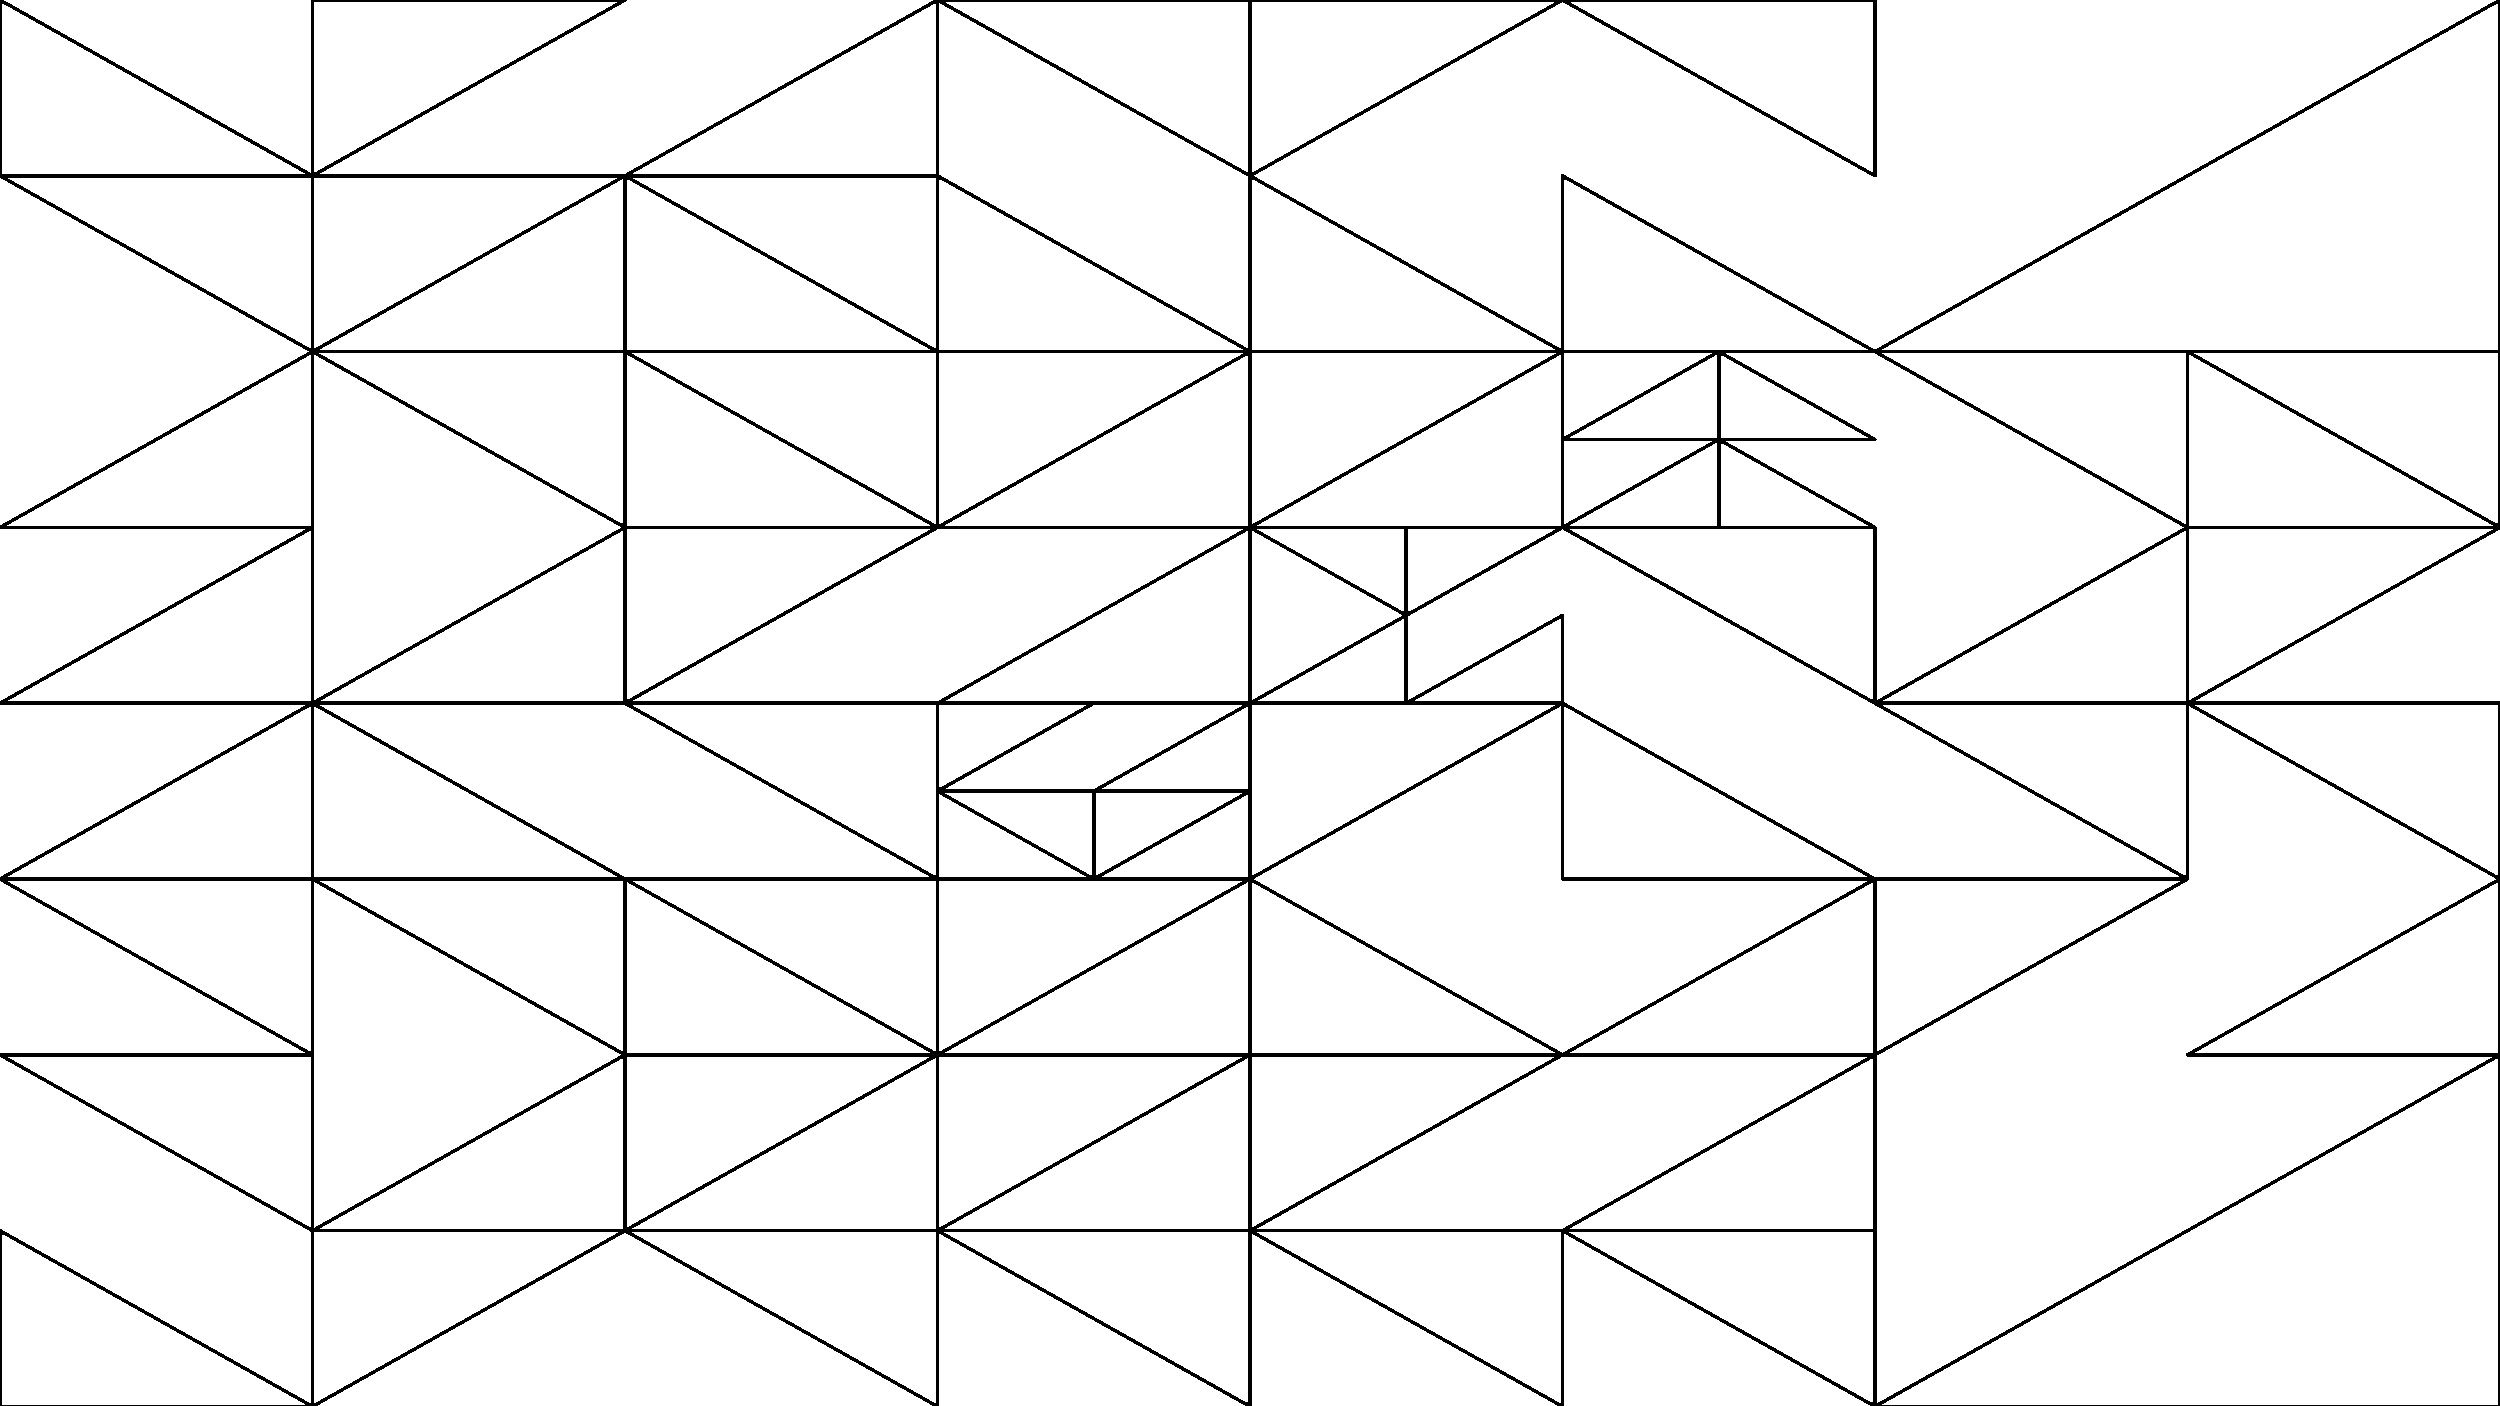 <svg xmlns="http://www.w3.org/2000/svg" version="1.1" xmlns:xlink="http://www.w3.org/1999/xlink" xmlns:svgjs="http://svgjs.dev/svgjs" viewBox="0 0 1422 800"><g shape-rendering="crispEdges" stroke-linejoin="round" fill="none" stroke-width="2" stroke="hsl(220, 62%, 45%)"><polygon points="1422,0 1422,200 1066.5,200"></polygon><polygon points="1066.5,100 888.75,0 1066.5,0"></polygon><polygon points="888.75,0 711,0 711,100"></polygon><polygon points="888.75,200 711,100 711,200"></polygon><polygon points="888.75,200 888.75,100 1066.5,200"></polygon><polygon points="1066.5,250 977.625,200 977.625,250"></polygon><polygon points="888.75,250 977.625,200 977.625,250"></polygon><polygon points="977.625,250 888.75,300 888.75,250"></polygon><polygon points="977.625,300 977.625,250 1066.5,300"></polygon><polygon points="888.75,300 888.75,200 711,300"></polygon><polygon points="799.875,350 888.75,300 799.875,300"></polygon><polygon points="799.875,300 711,300 799.875,350"></polygon><polygon points="711,400 799.875,350 799.875,400"></polygon><polygon points="888.75,400 888.75,350 799.875,400"></polygon><polygon points="888.75,300 1066.5,300 1066.5,400"></polygon><polygon points="1422,300 1422,200 1244.25,200"></polygon><polygon points="1244.25,300 1244.25,200 1066.5,200"></polygon><polygon points="1244.25,300 1066.5,400 1244.25,400"></polygon><polygon points="1244.25,400 1422,300 1244.25,300"></polygon><polygon points="711,0 711,100 533.25,0"></polygon><polygon points="533.25,0 533.25,100 355.5,100"></polygon><polygon points="533.25,200 355.5,200 355.5,100"></polygon><polygon points="533.25,100 533.25,200 711,200"></polygon><polygon points="355.5,0 177.75,100 177.75,0"></polygon><polygon points="0,100 177.75,100 0,0"></polygon><polygon points="177.75,100 0,100 177.75,200"></polygon><polygon points="177.75,200 355.5,100 177.75,100"></polygon><polygon points="355.5,200 177.75,200 355.5,300"></polygon><polygon points="177.75,200 177.75,300 0,300"></polygon><polygon points="177.75,300 177.75,400 0,400"></polygon><polygon points="177.75,400 355.5,400 355.5,300"></polygon><polygon points="533.25,300 711,200 711,300"></polygon><polygon points="533.25,300 533.25,200 355.5,200"></polygon><polygon points="355.5,300 533.25,300 355.5,400"></polygon><polygon points="711,400 711,300 533.25,400"></polygon><polygon points="711,450 622.125,450 711,400"></polygon><polygon points="533.25,450 622.125,400 533.25,400"></polygon><polygon points="622.125,500 533.25,450 622.125,450"></polygon><polygon points="711,500 711,450 622.125,500"></polygon><polygon points="355.5,400 533.25,500 533.25,400"></polygon><polygon points="533.25,600 533.25,500 355.5,500"></polygon><polygon points="533.25,500 711,500 533.25,600"></polygon><polygon points="355.5,500 177.75,400 177.75,500"></polygon><polygon points="177.75,500 0,500 177.75,400"></polygon><polygon points="177.75,500 0,500 177.75,600"></polygon><polygon points="355.5,600 177.75,500 355.5,500"></polygon><polygon points="355.5,700 355.5,600 177.75,700"></polygon><polygon points="0,600 177.75,700 177.75,600"></polygon><polygon points="0,800 177.75,800 0,700"></polygon><polygon points="355.5,700 177.75,700 177.75,800"></polygon><polygon points="533.25,700 533.25,600 711,600"></polygon><polygon points="355.5,600 355.5,700 533.25,600"></polygon><polygon points="533.25,800 355.5,700 533.25,700"></polygon><polygon points="711,800 533.25,700 711,700"></polygon><polygon points="1422,500 1422,400 1244.25,400"></polygon><polygon points="1244.25,400 1244.25,500 1066.5,400"></polygon><polygon points="1244.25,500 1066.5,600 1066.5,500"></polygon><polygon points="1422,500 1422,600 1244.25,600"></polygon><polygon points="888.75,500 1066.5,500 888.75,400"></polygon><polygon points="711,400 711,500 888.75,400"></polygon><polygon points="711,500 711,600 888.75,600"></polygon><polygon points="1066.5,600 1066.5,500 888.75,600"></polygon><polygon points="1066.5,700 1066.5,600 888.75,700"></polygon><polygon points="888.75,600 711,700 711,600"></polygon><polygon points="888.75,700 711,700 888.75,800"></polygon><polygon points="1066.5,700 1066.5,800 888.75,700"></polygon><polygon points="1066.5,800 1422,600 1422,800"></polygon></g><g fill="hsl(220, 62%, 45%)" stroke-width="3" stroke="hsl(220, 43%, 13%)"></g></svg>